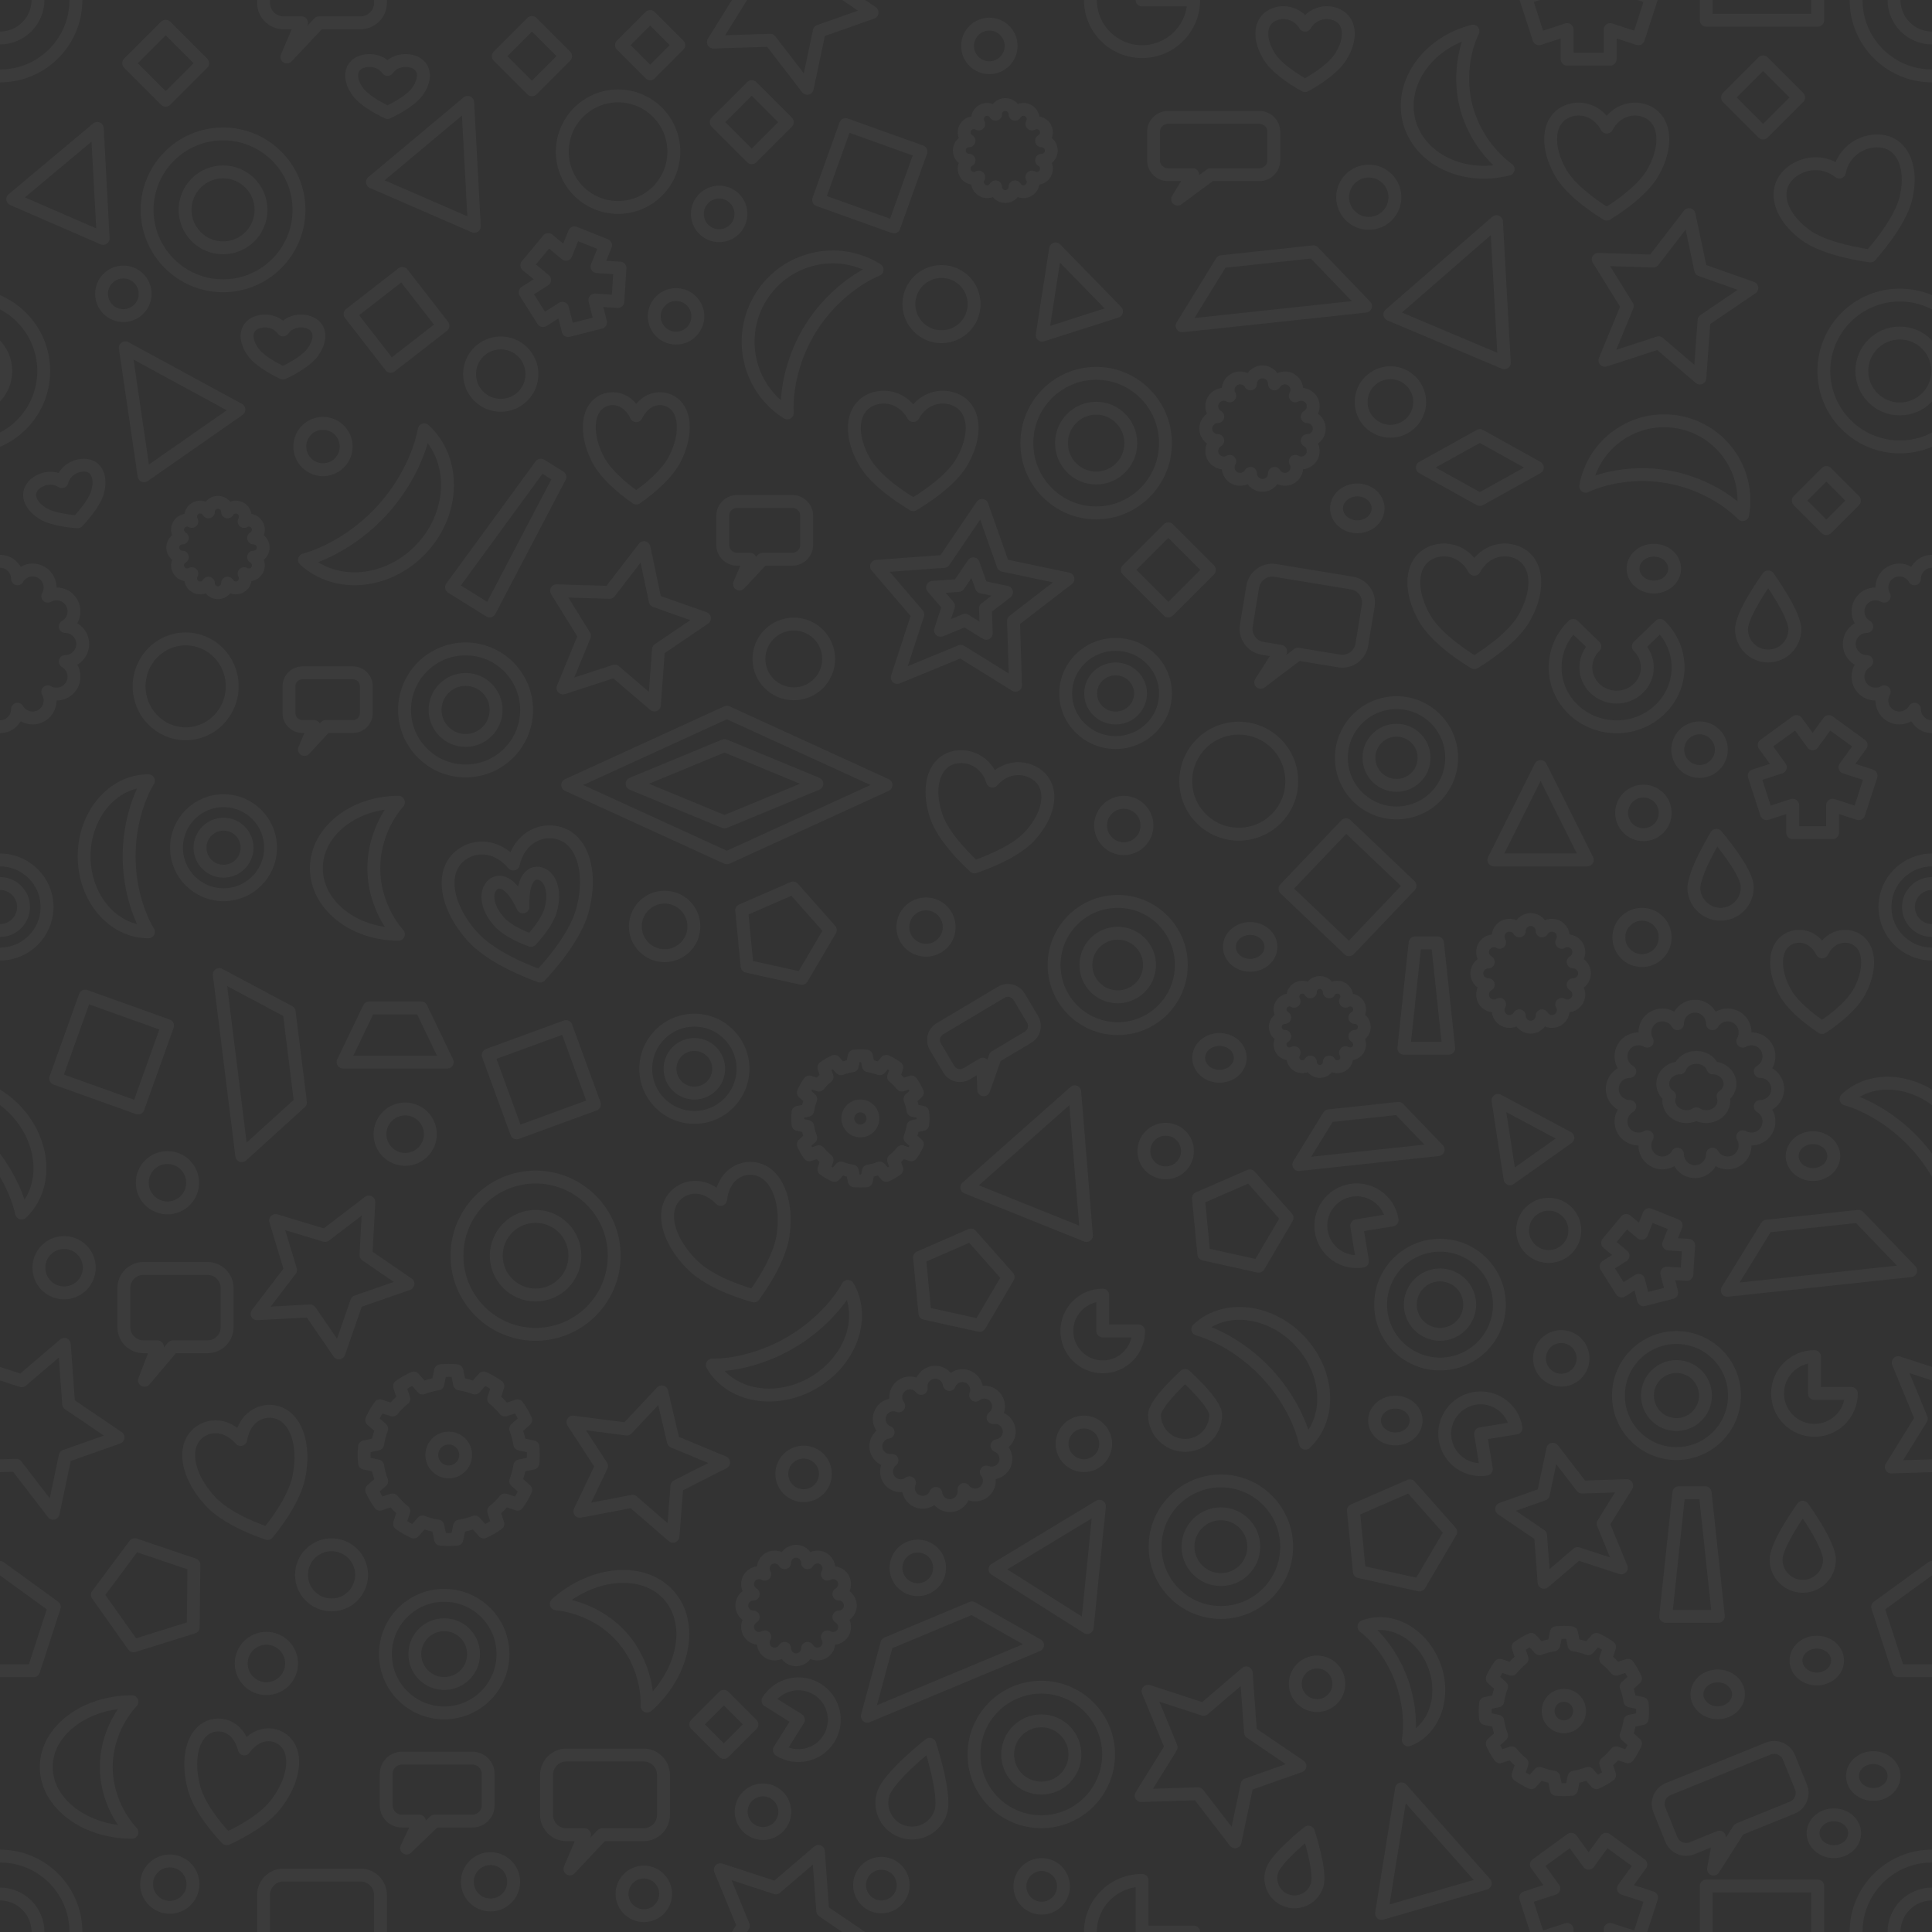 <?xml version="1.0" encoding="UTF-8" standalone="no"?><!DOCTYPE svg PUBLIC "-//W3C//DTD SVG 1.1//EN" "http://www.w3.org/Graphics/SVG/1.1/DTD/svg11.dtd"><svg width="100%" height="100%" viewBox="0 0 300 300" version="1.1" xmlns="http://www.w3.org/2000/svg" xmlns:xlink="http://www.w3.org/1999/xlink" xml:space="preserve" xmlns:serif="http://www.serif.com/" style="fill-rule:evenodd;clip-rule:evenodd;stroke-linecap:round;stroke-linejoin:round;stroke-miterlimit:1.5;"><rect x="0" y="0" width="300" height="300" fill="#333333" stroke="none"/><path d="M217.629,277.772l13.003,14.663l-16.104,4.688l3.101,-19.351Z" style="fill:none;stroke:#fff;stroke-opacity:0.04;stroke-width:2px;"/><path d="M232.373,34.416l1.216,21.912l-17.769,-7.503l16.553,-14.409Z" style="fill:none;stroke:#fff;stroke-opacity:0.04;stroke-width:2px;"/><path d="M170.716,233.891l-1.895,18.834l-14.31,-9.049l16.205,-9.785Z" style="fill:none;stroke:#fff;stroke-opacity:0.04;stroke-width:2px;"/><path d="M223.605,193.36c5.089,0 9.221,4.132 9.221,9.222c0,5.09 -4.132,9.222 -9.221,9.222c-5.09,-0 -9.222,-4.132 -9.222,-9.222c-0,-5.09 4.132,-9.222 9.222,-9.222Zm-0,4.611c2.544,0 4.61,2.066 4.61,4.611c0,2.545 -2.066,4.611 -4.61,4.611c-2.545,-0 -4.611,-2.066 -4.611,-4.611c-0,-2.545 2.066,-4.611 4.611,-4.611Z" style="fill:none;stroke:#fff;stroke-opacity:0.04;stroke-width:2px;"/><path d="M34.71,124.329c4.03,0 7.302,3.272 7.302,7.302c0,4.031 -3.272,7.303 -7.302,7.303c-4.03,-0 -7.302,-3.272 -7.302,-7.303c0,-4.03 3.272,-7.302 7.302,-7.302Zm0,3.651c2.015,0 3.651,1.636 3.651,3.651c0,2.016 -1.636,3.652 -3.651,3.652c-2.015,-0 -3.651,-1.636 -3.651,-3.652c0,-2.015 1.636,-3.651 3.651,-3.651Z" style="fill:none;stroke:#fff;stroke-opacity:0.04;stroke-width:2px;"/><path d="M0,133.537c4.03,-0 7.302,3.272 7.302,7.302c0,4.03 -3.272,7.302 -7.302,7.302c-4.03,0 -7.302,-3.272 -7.302,-7.302c-0,-4.03 3.272,-7.302 7.302,-7.302Zm0,3.651c2.015,0 3.651,1.636 3.651,3.651c0,2.015 -1.636,3.651 -3.651,3.651c-2.015,0 -3.651,-1.636 -3.651,-3.651c-0,-2.015 1.636,-3.651 3.651,-3.651Z" style="fill:none;stroke:#fff;stroke-opacity:0.04;stroke-width:2px;"/><path d="M300,133.537c4.03,-0 7.302,3.272 7.302,7.302c0,4.03 -3.272,7.302 -7.302,7.302c-4.03,0 -7.302,-3.272 -7.302,-7.302c-0,-4.03 3.272,-7.302 7.302,-7.302Zm0,3.651c2.015,0 3.651,1.636 3.651,3.651c0,2.015 -1.636,3.651 -3.651,3.651c-2.015,0 -3.651,-1.636 -3.651,-3.651c-0,-2.015 1.636,-3.651 3.651,-3.651Z" style="fill:none;stroke:#fff;stroke-opacity:0.04;stroke-width:2px;"/><path d="M72.295,100.764c5.23,0 9.476,4.246 9.476,9.476c-0,5.229 -4.246,9.475 -9.476,9.475c-5.229,0 -9.475,-4.246 -9.475,-9.475c-0,-5.23 4.246,-9.476 9.475,-9.476Zm0,4.738c2.615,-0 4.738,2.123 4.738,4.738c0,2.614 -2.123,4.737 -4.738,4.737c-2.615,0 -4.737,-2.123 -4.737,-4.737c-0,-2.615 2.122,-4.738 4.737,-4.738Z" style="fill:none;stroke:#fff;stroke-opacity:0.04;stroke-width:2px;"/><path d="M189.579,229.956c5.637,0 10.213,4.577 10.213,10.214c0,5.636 -4.576,10.213 -10.213,10.213c-5.637,-0 -10.213,-4.577 -10.213,-10.213c-0,-5.637 4.576,-10.214 10.213,-10.214Zm-0,5.107c2.818,-0 5.106,2.288 5.106,5.107c0,2.818 -2.288,5.106 -5.106,5.106c-2.819,0 -5.107,-2.288 -5.107,-5.106c0,-2.819 2.288,-5.107 5.107,-5.107Z" style="fill:none;stroke:#fff;stroke-opacity:0.04;stroke-width:2px;"/><path d="M68.975,247.723c5.037,-0 9.127,4.089 9.127,9.127c-0,5.037 -4.09,9.126 -9.127,9.126c-5.037,0 -9.127,-4.089 -9.127,-9.126c0,-5.038 4.09,-9.127 9.127,-9.127Zm0,4.563c2.519,0 4.563,2.045 4.563,4.564c0,2.518 -2.044,4.563 -4.563,4.563c-2.519,-0 -4.563,-2.045 -4.563,-4.563c-0,-2.519 2.044,-4.564 4.563,-4.564Z" style="fill:none;stroke:#fff;stroke-opacity:0.04;stroke-width:2px;"/><path d="M232.607,170.871l10.853,5.799l-8.98,6.363l-1.873,-12.162Z" style="fill:none;stroke:#fff;stroke-opacity:0.04;stroke-width:2px;"/><path d="M102.76,216.131l1.808,7.712l7.794,3.247l-7.256,3.682l-0.605,7.782l-6.293,-5.437l-8.168,1.562l3.367,-7.041l-4.443,-6.817l8.374,1.085l5.422,-5.775Z" style="fill:none;stroke:#fff;stroke-opacity:0.04;stroke-width:2px;"/><path d="M248.179,40.27l8.538,0.269l5.558,-7.212l1.81,8.586l7.937,2.802l-7.419,5.038l-0.653,8.944l-6.395,-5.473l-8.341,2.726l3.467,-8.42l-4.502,-7.26Z" style="fill:none;stroke:#fff;stroke-opacity:0.04;stroke-width:2px;"/><path d="M252.602,230.689l-3.667,5.913l2.824,6.857l-6.793,-2.219l-5.209,4.457l-0.532,-7.285l-6.043,-4.102l6.465,-2.283l1.474,-6.993l4.527,5.874l6.954,-0.219Z" style="fill:none;stroke:#fff;stroke-opacity:0.04;stroke-width:2px;"/><path d="M177.203,278.815l4.654,-7.505l-3.584,-8.703l8.621,2.817l6.612,-5.657l0.674,9.246l7.67,5.207l-8.205,2.897l-1.871,8.875l-5.745,-7.456l-8.826,0.279Z" style="fill:none;stroke:#fff;stroke-opacity:0.04;stroke-width:2px;"/><path d="M110.774,306.535l4.654,-7.505l-3.584,-8.703l8.622,2.817l6.611,-5.657l0.675,9.246l7.669,5.207l-8.204,2.897l-1.871,8.875l-5.746,-7.456l-8.826,0.279Z" style="fill:none;stroke:#fff;stroke-opacity:0.04;stroke-width:2px;"/><path d="M110.774,6.535l4.654,-7.505l-3.584,-8.703l8.622,2.817l6.611,-5.657l0.675,9.246l7.669,5.207l-8.204,2.897l-1.871,8.875l-5.746,-7.456l-8.826,0.279Z" style="fill:none;stroke:#fff;stroke-opacity:0.04;stroke-width:2px;"/><path d="M-6.318,227.799l4.654,-7.504l-3.584,-8.704l8.621,2.818l6.612,-5.657l0.674,9.245l7.67,5.208l-8.205,2.896l-1.871,8.876l-5.745,-7.456l-8.826,0.278Z" style="fill:none;stroke:#fff;stroke-opacity:0.04;stroke-width:2px;"/><path d="M293.682,227.799l4.654,-7.504l-3.584,-8.704l8.621,2.818l6.612,-5.657l0.674,9.245l7.67,5.208l-8.205,2.896l-1.871,8.876l-5.745,-7.456l-8.826,0.278Z" style="fill:none;stroke:#fff;stroke-opacity:0.04;stroke-width:2px;"/><path d="M86.424,91.728l8.224,0.259l5.354,-6.948l1.744,8.271l7.645,2.699l-7.147,4.853l-0.629,8.615l-6.16,-5.271l-8.034,2.625l3.339,-8.11l-4.336,-6.993Z" style="fill:none;stroke:#fff;stroke-opacity:0.04;stroke-width:2px;"/><path d="M157.693,106.411l-8.503,-5.273l-9.863,4.061l3.193,-9.77l-6.41,-7.491l10.476,-0.765l5.901,-8.691l3.282,9.297l10.057,2.12l-8.448,6.511l0.315,10.001Z" style="fill:none;stroke:#fff;stroke-opacity:0.04;stroke-width:2px;"/><path d="M153.146,98.346l-3.286,-2.038l-3.812,1.569l1.234,-3.775l-2.477,-2.895l4.048,-0.295l2.281,-3.359l1.268,3.593l3.887,0.819l-3.265,2.516l0.122,3.865Z" style="fill:none;stroke:#fff;stroke-opacity:0.04;stroke-width:2px;"/><path d="M42.795,189.524l7.681,2.32l6.795,-5.192l-0.445,8.229l6.52,4.472l-7.956,2.766l-2.766,7.956l-4.472,-6.519l-8.23,0.445l5.193,-6.796l-2.32,-7.681Z" style="fill:none;stroke:#fff;stroke-opacity:0.04;stroke-width:2px;"/><path d="M163.911,38.655l9.464,9.699l-11.545,3.692l2.081,-13.391Z" style="fill:none;stroke:#fff;stroke-opacity:0.04;stroke-width:2px;"/><path d="M166.882,169.537l1.82,22.31l-18.575,-7.468l16.755,-14.842Z" style="fill:none;stroke:#fff;stroke-opacity:0.04;stroke-width:2px;"/><path d="M239.223,119.029l7.25,14.501l-14.501,-0l7.251,-14.501Z" style="fill:none;stroke:#fff;stroke-opacity:0.04;stroke-width:2px;"/><path d="M72.621,15.893l1.033,19.254l-15.816,-6.876l14.783,-12.378Z" style="fill:none;stroke:#fff;stroke-opacity:0.04;stroke-width:2px;"/><path d="M15.106,19.936l0.917,17.091l-14.039,-6.103l13.122,-10.988Z" style="fill:none;stroke:#fff;stroke-opacity:0.04;stroke-width:2px;"/><path d="M19.457,54.006l17.645,9.593l-14.733,10.279l-2.912,-19.872Z" style="fill:none;stroke:#fff;stroke-opacity:0.04;stroke-width:2px;"/><path d="M26.021,159.258l-12.792,-4.583l-4.583,12.792l12.792,4.583l4.583,-12.792Z" style="fill:none;stroke:#fff;stroke-opacity:0.04;stroke-width:2px;"/><path d="M209.009,128.066l-9.472,9.944l9.944,9.472l9.472,-9.944l-9.944,-9.472Z" style="fill:none;stroke:#fff;stroke-opacity:0.04;stroke-width:2px;"/><path d="M92.307,171.49l-4.416,-12.083l-12.083,4.416l4.416,12.083l12.083,-4.416Z" style="fill:none;stroke:#fff;stroke-opacity:0.04;stroke-width:2px;"/><path d="M143.004,23.538l-11.699,-4.191l-4.191,11.7l11.699,4.191l4.191,-11.7Z" style="fill:none;stroke:#fff;stroke-opacity:0.04;stroke-width:2px;"/><path d="M60.664,56.887l8.123,-6.305l-6.305,-8.122l-8.123,6.305l6.305,8.122Z" style="fill:none;stroke:#fff;stroke-opacity:0.04;stroke-width:2px;"/><circle cx="62.915" cy="176.115" r="3.911" style="fill:none;stroke:#fff;stroke-opacity:0.04;stroke-width:2px;"/><circle cx="26.002" cy="183.653" r="3.911" style="fill:none;stroke:#fff;stroke-opacity:0.04;stroke-width:2px;"/><circle cx="9.951" cy="196.848" r="3.911" style="fill:none;stroke:#fff;stroke-opacity:0.04;stroke-width:2px;"/><circle cx="41.368" cy="258.302" r="3.911" style="fill:none;stroke:#fff;stroke-opacity:0.04;stroke-width:2px;"/><circle cx="51.483" cy="244.543" r="4.667" style="fill:none;stroke:#fff;stroke-opacity:0.04;stroke-width:2px;"/><circle cx="50.152" cy="69.337" r="3.599" style="fill:none;stroke:#fff;stroke-opacity:0.04;stroke-width:2px;"/><circle cx="26.364" cy="292.568" r="3.599" style="fill:none;stroke:#fff;stroke-opacity:0.04;stroke-width:2px;"/><circle cx="76.164" cy="292.206" r="3.599" style="fill:none;stroke:#fff;stroke-opacity:0.04;stroke-width:2px;"/><circle cx="174.498" cy="128.181" r="3.599" style="fill:none;stroke:#fff;stroke-opacity:0.04;stroke-width:2px;"/><circle cx="143.79" cy="143.957" r="3.599" style="fill:none;stroke:#fff;stroke-opacity:0.04;stroke-width:2px;"/><circle cx="254.97" cy="145.564" r="3.599" style="fill:none;stroke:#fff;stroke-opacity:0.04;stroke-width:2px;"/><ellipse cx="194.125" cy="147.034" rx="3.227" ry="2.859" style="fill:none;stroke:#fff;stroke-opacity:0.04;stroke-width:2px;"/><ellipse cx="189.358" cy="164.263" rx="3.227" ry="2.859" style="fill:none;stroke:#fff;stroke-opacity:0.04;stroke-width:2px;"/><ellipse cx="216.668" cy="220.576" rx="3.227" ry="2.859" style="fill:none;stroke:#fff;stroke-opacity:0.04;stroke-width:2px;"/><ellipse cx="281.518" cy="179.52" rx="3.227" ry="2.859" style="fill:none;stroke:#fff;stroke-opacity:0.04;stroke-width:2px;"/><ellipse cx="210.764" cy="78.938" rx="3.227" ry="2.859" style="fill:none;stroke:#fff;stroke-opacity:0.04;stroke-width:2px;"/><ellipse cx="282.11" cy="257.849" rx="3.227" ry="2.859" style="fill:none;stroke:#fff;stroke-opacity:0.04;stroke-width:2px;"/><ellipse cx="266.727" cy="263.094" rx="3.227" ry="2.859" style="fill:none;stroke:#fff;stroke-opacity:0.04;stroke-width:2px;"/><ellipse cx="256.807" cy="88.296" rx="3.227" ry="2.859" style="fill:none;stroke:#fff;stroke-opacity:0.04;stroke-width:2px;"/><ellipse cx="290.879" cy="275.784" rx="3.227" ry="2.859" style="fill:none;stroke:#fff;stroke-opacity:0.04;stroke-width:2px;"/><ellipse cx="284.761" cy="284.662" rx="3.227" ry="2.859" style="fill:none;stroke:#fff;stroke-opacity:0.04;stroke-width:2px;"/><circle cx="77.757" cy="58.094" r="4.843" style="fill:none;stroke:#fff;stroke-opacity:0.04;stroke-width:2px;"/><circle cx="212.543" cy="30.628" r="4.057" style="fill:none;stroke:#fff;stroke-opacity:0.04;stroke-width:2px;"/><circle cx="146.196" cy="47.22" r="5.063" style="fill:none;stroke:#fff;stroke-opacity:0.04;stroke-width:2px;"/><ellipse cx="28.829" cy="106.573" rx="7.229" ry="7.364" style="fill:none;stroke:#fff;stroke-opacity:0.04;stroke-width:2px;"/><circle cx="240.48" cy="191.054" r="4.057" style="fill:none;stroke:#fff;stroke-opacity:0.04;stroke-width:2px;"/><circle cx="19.152" cy="45.624" r="3.383" style="fill:none;stroke:#fff;stroke-opacity:0.04;stroke-width:2px;"/><circle cx="111.67" cy="33.215" r="3.383" style="fill:none;stroke:#fff;stroke-opacity:0.04;stroke-width:2px;"/><circle cx="153.625" cy="7.132" r="3.383" style="fill:none;stroke:#fff;stroke-opacity:0.04;stroke-width:2px;"/><circle cx="104.976" cy="49.122" r="3.383" style="fill:none;stroke:#fff;stroke-opacity:0.04;stroke-width:2px;"/><circle cx="263.907" cy="116.407" r="3.383" style="fill:none;stroke:#fff;stroke-opacity:0.04;stroke-width:2px;"/><circle cx="255.188" cy="126.226" r="3.383" style="fill:none;stroke:#fff;stroke-opacity:0.04;stroke-width:2px;"/><circle cx="118.473" cy="281.323" r="3.383" style="fill:none;stroke:#fff;stroke-opacity:0.04;stroke-width:2px;"/><circle cx="242.432" cy="210.928" r="3.383" style="fill:none;stroke:#fff;stroke-opacity:0.04;stroke-width:2px;"/><circle cx="168.307" cy="224.202" r="3.383" style="fill:none;stroke:#fff;stroke-opacity:0.04;stroke-width:2px;"/><circle cx="181.004" cy="178.737" r="3.383" style="fill:none;stroke:#fff;stroke-opacity:0.04;stroke-width:2px;"/><circle cx="204.514" cy="261.459" r="3.383" style="fill:none;stroke:#fff;stroke-opacity:0.04;stroke-width:2px;"/><circle cx="142.514" cy="243.459" r="3.383" style="fill:none;stroke:#fff;stroke-opacity:0.04;stroke-width:2px;"/><circle cx="161.754" cy="292.913" r="3.383" style="fill:none;stroke:#fff;stroke-opacity:0.04;stroke-width:2px;"/><circle cx="136.861" cy="292.718" r="3.383" style="fill:none;stroke:#fff;stroke-opacity:0.04;stroke-width:2px;"/><circle cx="124.784" cy="228.867" r="3.383" style="fill:none;stroke:#fff;stroke-opacity:0.04;stroke-width:2px;"/><circle cx="99.973" cy="294.081" r="3.383" style="fill:none;stroke:#fff;stroke-opacity:0.04;stroke-width:2px;"/><circle cx="95.974" cy="23.555" r="8.659" style="fill:none;stroke:#fff;stroke-opacity:0.04;stroke-width:2px;"/><circle cx="123.26" cy="102.318" r="5.413" style="fill:none;stroke:#fff;stroke-opacity:0.04;stroke-width:2px;"/><circle cx="215.901" cy="62.42" r="4.545" style="fill:none;stroke:#fff;stroke-opacity:0.04;stroke-width:2px;"/><circle cx="103.199" cy="143.853" r="4.545" style="fill:none;stroke:#fff;stroke-opacity:0.04;stroke-width:2px;"/><circle cx="192.354" cy="121.301" r="8.231" style="fill:none;stroke:#fff;stroke-opacity:0.04;stroke-width:2px;"/><path d="M83.166,182.773c6.738,0 12.21,5.472 12.21,12.211c-0,6.738 -5.472,12.21 -12.21,12.21c-6.739,-0 -12.21,-5.472 -12.21,-12.21c-0,-6.739 5.471,-12.211 12.21,-12.211Zm-0,6.106c3.369,-0 6.105,2.735 6.105,6.105c-0,3.369 -2.736,6.105 -6.105,6.105c-3.37,-0 -6.105,-2.736 -6.105,-6.105c-0,-3.37 2.735,-6.105 6.105,-6.105Z" style="fill:none;stroke:#fff;stroke-opacity:0.04;stroke-width:2px;"/><path d="M34.636,20.796c6.507,0 11.789,5.283 11.789,11.79c0,6.507 -5.282,11.79 -11.789,11.79c-6.507,-0 -11.79,-5.283 -11.79,-11.79c0,-6.507 5.283,-11.79 11.79,-11.79Zm-0,5.895c3.253,0 5.895,2.642 5.895,5.895c-0,3.254 -2.642,5.895 -5.895,5.895c-3.254,-0 -5.895,-2.641 -5.895,-5.895c-0,-3.253 2.641,-5.895 5.895,-5.895Z" style="fill:none;stroke:#fff;stroke-opacity:0.04;stroke-width:2px;"/><path d="M-5,45.817c6.507,-0 11.79,5.282 11.79,11.789c-0,6.507 -5.283,11.79 -11.79,11.79c-6.507,-0 -11.79,-5.283 -11.79,-11.79c0,-6.507 5.283,-11.789 11.79,-11.789Zm-0,5.894c3.253,0 5.895,2.642 5.895,5.895c-0,3.254 -2.642,5.895 -5.895,5.895c-3.253,0 -5.895,-2.641 -5.895,-5.895c0,-3.253 2.642,-5.895 5.895,-5.895Z" style="fill:none;stroke:#fff;stroke-opacity:0.04;stroke-width:2px;"/><path d="M295,45.817c6.507,-0 11.79,5.282 11.79,11.789c-0,6.507 -5.283,11.79 -11.79,11.79c-6.507,-0 -11.79,-5.283 -11.79,-11.79c0,-6.507 5.283,-11.789 11.79,-11.789Zm0,5.894c3.253,0 5.895,2.642 5.895,5.895c-0,3.254 -2.642,5.895 -5.895,5.895c-3.253,0 -5.895,-2.641 -5.895,-5.895c0,-3.253 2.642,-5.895 5.895,-5.895Z" style="fill:none;stroke:#fff;stroke-opacity:0.04;stroke-width:2px;"/><path d="M170.211,57.97c5.939,0 10.761,4.857 10.761,10.839c0,5.982 -4.822,10.838 -10.761,10.838c-5.94,0 -10.762,-4.856 -10.762,-10.838c0,-5.982 4.822,-10.839 10.762,-10.839Zm-0,5.42c2.969,-0 5.38,2.428 5.38,5.419c0,2.991 -2.411,5.419 -5.38,5.419c-2.97,-0 -5.381,-2.428 -5.381,-5.419c0,-2.991 2.411,-5.419 5.381,-5.419Z" style="fill:none;stroke:#fff;stroke-opacity:0.04;stroke-width:2px;"/><path d="M0,-11.79c6.507,0 11.79,5.283 11.79,11.79c-0,6.507 -5.283,11.79 -11.79,11.79c-6.507,-0 -11.79,-5.283 -11.79,-11.79c0,-6.507 5.283,-11.79 11.79,-11.79Zm0,5.895c3.253,0 5.895,2.642 5.895,5.895c-0,3.253 -2.642,5.895 -5.895,5.895c-3.253,-0 -5.895,-2.642 -5.895,-5.895c0,-3.253 2.642,-5.895 5.895,-5.895Z" style="fill:none;stroke:#fff;stroke-opacity:0.04;stroke-width:2px;"/><path d="M300,-11.79c6.507,0 11.79,5.283 11.79,11.79c-0,6.507 -5.283,11.79 -11.79,11.79c-6.507,-0 -11.79,-5.283 -11.79,-11.79c0,-6.507 5.283,-11.79 11.79,-11.79Zm0,5.895c3.253,0 5.895,2.642 5.895,5.895c-0,3.253 -2.642,5.895 -5.895,5.895c-3.253,-0 -5.895,-2.642 -5.895,-5.895c0,-3.253 2.642,-5.895 5.895,-5.895Z" style="fill:none;stroke:#fff;stroke-opacity:0.04;stroke-width:2px;"/><path d="M300,288.21c6.507,0 11.79,5.283 11.79,11.79c-0,6.507 -5.283,11.79 -11.79,11.79c-6.507,-0 -11.79,-5.283 -11.79,-11.79c0,-6.507 5.283,-11.79 11.79,-11.79Zm0,5.895c3.253,0 5.895,2.642 5.895,5.895c-0,3.253 -2.642,5.895 -5.895,5.895c-3.253,-0 -5.895,-2.642 -5.895,-5.895c0,-3.253 2.642,-5.895 5.895,-5.895Z" style="fill:none;stroke:#fff;stroke-opacity:0.04;stroke-width:2px;"/><path d="M0,288.21c6.507,0 11.79,5.283 11.79,11.79c-0,6.507 -5.283,11.79 -11.79,11.79c-6.507,-0 -11.79,-5.283 -11.79,-11.79c0,-6.507 5.283,-11.79 11.79,-11.79Zm0,5.895c3.253,0 5.895,2.642 5.895,5.895c-0,3.253 -2.642,5.895 -5.895,5.895c-3.253,-0 -5.895,-2.642 -5.895,-5.895c0,-3.253 2.642,-5.895 5.895,-5.895Z" style="fill:none;stroke:#fff;stroke-opacity:0.04;stroke-width:2px;"/><path d="M216.849,109.108c4.725,-0 8.562,3.836 8.562,8.561c-0,4.725 -3.837,8.561 -8.562,8.561c-4.725,0 -8.561,-3.836 -8.561,-8.561c0,-4.725 3.836,-8.561 8.561,-8.561Zm0,4.281c2.363,-0 4.281,1.918 4.281,4.28c-0,2.363 -1.918,4.281 -4.281,4.281c-2.362,-0 -4.28,-1.918 -4.28,-4.281c-0,-2.362 1.918,-4.28 4.28,-4.28Z" style="fill:none;stroke:#fff;stroke-opacity:0.04;stroke-width:2px;"/><path d="M107.82,158.411c4.167,0 7.55,3.383 7.55,7.55c-0,4.167 -3.383,7.55 -7.55,7.55c-4.167,-0 -7.55,-3.383 -7.55,-7.55c0,-4.167 3.383,-7.55 7.55,-7.55Zm0,3.775c2.083,0 3.775,1.692 3.775,3.775c-0,2.084 -1.692,3.775 -3.775,3.775c-2.083,0 -3.775,-1.691 -3.775,-3.775c0,-2.083 1.692,-3.775 3.775,-3.775Z" style="fill:none;stroke:#fff;stroke-opacity:0.04;stroke-width:2px;"/><path d="M173.559,139.969c5.452,-0 9.879,4.427 9.879,9.879c-0,5.452 -4.427,9.879 -9.879,9.879c-5.452,-0 -9.879,-4.427 -9.879,-9.879c-0,-5.452 4.427,-9.879 9.879,-9.879Zm-0,4.939c2.726,0 4.939,2.214 4.939,4.94c0,2.726 -2.213,4.939 -4.939,4.939c-2.726,0 -4.94,-2.213 -4.94,-4.939c0,-2.726 2.214,-4.94 4.94,-4.94Z" style="fill:none;stroke:#fff;stroke-opacity:0.04;stroke-width:2px;"/><path d="M260.319,207.689c4.974,0 9.011,4.038 9.011,9.011c0,4.973 -4.037,9.011 -9.011,9.011c-4.973,-0 -9.01,-4.038 -9.01,-9.011c-0,-4.973 4.037,-9.011 9.01,-9.011Zm0,4.506c2.487,-0 4.506,2.018 4.506,4.505c-0,2.487 -2.019,4.505 -4.506,4.505c-2.486,0 -4.505,-2.018 -4.505,-4.505c0,-2.487 2.019,-4.505 4.505,-4.505Z" style="fill:none;stroke:#fff;stroke-opacity:0.04;stroke-width:2px;"/><path d="M161.691,261.986c5.766,-0 10.448,4.681 10.448,10.448c-0,5.766 -4.682,10.447 -10.448,10.447c-5.766,0 -10.448,-4.681 -10.448,-10.447c0,-5.767 4.682,-10.448 10.448,-10.448Zm-0,5.224c2.883,-0 5.224,2.341 5.224,5.224c-0,2.883 -2.341,5.223 -5.224,5.223c-2.883,0 -5.224,-2.34 -5.224,-5.223c0,-2.883 2.341,-5.224 5.224,-5.224Z" style="fill:none;stroke:#fff;stroke-opacity:0.04;stroke-width:2px;"/><path d="M244.018,253.529c-0.786,-0.077 -1.578,-0.077 -2.363,-0l-0.39,1.895c-0.753,0.115 -1.491,0.313 -2.201,0.589l-1.284,-1.446c-0.719,0.327 -1.405,0.723 -2.047,1.182l0.61,1.835c-0.594,0.477 -1.135,1.017 -1.611,1.612l-1.836,-0.611c-0.459,0.643 -0.855,1.328 -1.181,2.047l1.446,1.284c-0.277,0.71 -0.475,1.449 -0.59,2.202l-1.895,0.389c-0.076,0.786 -0.076,1.577 0,2.363l1.895,0.389c0.115,0.754 0.313,1.492 0.59,2.202l-1.446,1.284c0.326,0.719 0.722,1.405 1.181,2.047l1.836,-0.61c0.476,0.594 1.017,1.135 1.611,1.611l-0.61,1.836c0.642,0.459 1.328,0.854 2.047,1.181l1.284,-1.446c0.71,0.277 1.448,0.475 2.201,0.59l0.39,1.895c0.785,0.076 1.577,0.076 2.363,-0l0.389,-1.895c0.753,-0.115 1.491,-0.313 2.201,-0.59l1.285,1.446c0.719,-0.327 1.404,-0.722 2.046,-1.181l-0.61,-1.836c0.595,-0.476 1.135,-1.017 1.612,-1.611l1.835,0.61c0.459,-0.642 0.855,-1.328 1.182,-2.047l-1.447,-1.284c0.277,-0.71 0.475,-1.448 0.59,-2.202l1.895,-0.389c0.076,-0.786 0.076,-1.577 0,-2.363l-1.895,-0.389c-0.115,-0.753 -0.313,-1.492 -0.59,-2.202l1.447,-1.284c-0.327,-0.719 -0.723,-1.404 -1.182,-2.047l-1.835,0.611c-0.477,-0.595 -1.017,-1.135 -1.612,-1.612l0.61,-1.835c-0.642,-0.459 -1.327,-0.855 -2.046,-1.182l-1.285,1.446c-0.71,-0.276 -1.448,-0.474 -2.201,-0.589l-0.389,-1.895Zm-1.182,9.716c1.349,0 2.444,1.095 2.444,2.444c-0,1.348 -1.095,2.443 -2.444,2.443c-1.348,0 -2.443,-1.095 -2.443,-2.443c-0,-1.349 1.095,-2.444 2.443,-2.444Z" style="fill:none;stroke:#fff;stroke-opacity:0.04;stroke-width:2px;"/><path d="M134.536,163.984c-0.626,-0.061 -1.256,-0.061 -1.882,0l-0.31,1.509c-0.6,0.092 -1.187,0.249 -1.753,0.47l-1.023,-1.152c-0.572,0.26 -1.118,0.575 -1.629,0.941l0.486,1.462c-0.474,0.379 -0.904,0.809 -1.284,1.283l-1.461,-0.486c-0.366,0.511 -0.681,1.057 -0.941,1.629l1.152,1.023c-0.221,0.566 -0.378,1.154 -0.47,1.753l-1.509,0.31c-0.061,0.626 -0.061,1.256 -0,1.882l1.509,0.31c0.092,0.6 0.249,1.188 0.47,1.753l-1.152,1.023c0.26,0.572 0.575,1.118 0.941,1.63l1.461,-0.486c0.38,0.473 0.81,0.903 1.284,1.283l-0.486,1.461c0.511,0.366 1.057,0.681 1.629,0.941l1.023,-1.151c0.566,0.22 1.153,0.378 1.753,0.469l0.31,1.509c0.626,0.061 1.256,0.061 1.882,0l0.31,-1.509c0.6,-0.091 1.188,-0.249 1.753,-0.469l1.023,1.151c0.572,-0.26 1.118,-0.575 1.629,-0.941l-0.486,-1.461c0.474,-0.38 0.904,-0.81 1.284,-1.283l1.461,0.486c0.366,-0.512 0.681,-1.058 0.941,-1.63l-1.151,-1.023c0.22,-0.565 0.377,-1.153 0.469,-1.753l1.509,-0.31c0.061,-0.626 0.061,-1.256 0,-1.882l-1.509,-0.31c-0.092,-0.599 -0.249,-1.187 -0.469,-1.753l1.151,-1.023c-0.26,-0.572 -0.575,-1.118 -0.941,-1.629l-1.461,0.486c-0.38,-0.474 -0.81,-0.904 -1.284,-1.283l0.486,-1.462c-0.511,-0.366 -1.057,-0.681 -1.629,-0.941l-1.023,1.152c-0.565,-0.221 -1.153,-0.378 -1.753,-0.47l-0.31,-1.509Zm-0.941,7.737c1.074,0 1.946,0.872 1.946,1.946c-0,1.074 -0.872,1.946 -1.946,1.946c-1.074,-0 -1.946,-0.872 -1.946,-1.946c0,-1.074 0.872,-1.946 1.946,-1.946Z" style="fill:none;stroke:#fff;stroke-opacity:0.04;stroke-width:2px;"/><path d="M70.946,212.856c-0.845,-0.082 -1.696,-0.082 -2.541,0l-0.418,2.037c-0.81,0.124 -1.603,0.337 -2.367,0.634l-1.38,-1.555c-0.773,0.352 -1.51,0.777 -2.2,1.271l0.656,1.973c-0.64,0.512 -1.221,1.093 -1.733,1.732l-1.973,-0.656c-0.493,0.691 -0.919,1.428 -1.27,2.2l1.555,1.381c-0.298,0.763 -0.511,1.557 -0.634,2.367l-2.037,0.418c-0.082,0.845 -0.082,1.696 -0,2.54l2.037,0.419c0.123,0.81 0.336,1.603 0.634,2.366l-1.555,1.381c0.351,0.773 0.777,1.51 1.27,2.2l1.973,-0.656c0.512,0.639 1.093,1.22 1.733,1.733l-0.656,1.973c0.69,0.493 1.427,0.919 2.2,1.27l1.38,-1.555c0.764,0.298 1.557,0.51 2.367,0.634l0.418,2.037c0.845,0.082 1.696,0.082 2.541,0l0.418,-2.037c0.81,-0.124 1.604,-0.336 2.367,-0.634l1.381,1.555c0.772,-0.351 1.509,-0.777 2.2,-1.27l-0.656,-1.973c0.639,-0.513 1.22,-1.094 1.732,-1.733l1.973,0.656c0.494,-0.69 0.919,-1.427 1.27,-2.2l-1.554,-1.381c0.297,-0.763 0.51,-1.556 0.634,-2.366l2.037,-0.419c0.082,-0.844 0.082,-1.695 -0,-2.54l-2.037,-0.418c-0.124,-0.81 -0.337,-1.604 -0.634,-2.367l1.554,-1.381c-0.351,-0.772 -0.776,-1.509 -1.27,-2.2l-1.973,0.656c-0.512,-0.639 -1.093,-1.22 -1.732,-1.732l0.656,-1.973c-0.691,-0.494 -1.428,-0.919 -2.2,-1.271l-1.381,1.555c-0.763,-0.297 -1.557,-0.51 -2.367,-0.634l-0.418,-2.037Zm-1.27,10.445c1.449,0 2.626,1.177 2.626,2.627c0,1.45 -1.177,2.627 -2.626,2.627c-1.45,-0 -2.627,-1.177 -2.627,-2.627c-0,-1.45 1.177,-2.627 2.627,-2.627Z" style="fill:none;stroke:#fff;stroke-opacity:0.04;stroke-width:2px;"/><path d="M147.406,214.986c0.457,-1.128 1.744,-1.673 2.872,-1.215c1.128,0.457 1.672,1.744 1.215,2.872c0.96,-0.749 2.347,-0.577 3.095,0.383c0.748,0.96 0.576,2.347 -0.384,3.095c1.205,-0.168 2.32,0.675 2.488,1.88c0.168,1.205 -0.674,2.32 -1.88,2.488c1.128,0.458 1.673,1.745 1.216,2.872c-0.458,1.128 -1.745,1.673 -2.873,1.215c0.749,0.96 0.577,2.347 -0.383,3.095c-0.96,0.748 -2.347,0.577 -3.095,-0.383c0.168,1.205 -0.675,2.32 -1.88,2.488c-1.205,0.168 -2.32,-0.674 -2.488,-1.88c-0.458,1.128 -1.744,1.672 -2.872,1.215c-1.128,-0.457 -1.673,-1.744 -1.215,-2.872c-0.96,0.748 -2.347,0.576 -3.095,-0.384c-0.748,-0.96 -0.576,-2.346 0.383,-3.094c-1.205,0.167 -2.32,-0.675 -2.488,-1.88c-0.168,-1.206 0.675,-2.321 1.88,-2.489c-1.128,-0.457 -1.672,-1.744 -1.215,-2.872c0.457,-1.128 1.744,-1.672 2.872,-1.215c-0.748,-0.96 -0.576,-2.346 0.384,-3.095c0.96,-0.748 2.346,-0.576 3.095,0.384c-0.168,-1.205 0.674,-2.32 1.879,-2.488c1.206,-0.168 2.321,0.674 2.489,1.88Z" style="fill:none;stroke:#fff;stroke-opacity:0.04;stroke-width:2px;"/><path d="M194.178,59.61c-0,-1.028 0.834,-1.862 1.861,-1.862c1.028,0 1.862,0.834 1.862,1.862c0.513,-0.89 1.653,-1.195 2.543,-0.682c0.889,0.514 1.195,1.653 0.681,2.543c0.89,-0.514 2.029,-0.208 2.543,0.681c0.513,0.89 0.208,2.029 -0.682,2.543c1.028,-0 1.862,0.834 1.862,1.861c-0,1.028 -0.834,1.862 -1.862,1.862c0.89,0.513 1.195,1.653 0.682,2.543c-0.514,0.889 -1.653,1.195 -2.543,0.681c0.514,0.89 0.208,2.029 -0.681,2.543c-0.89,0.513 -2.03,0.208 -2.543,-0.682c-0,1.028 -0.834,1.862 -1.862,1.862c-1.027,-0 -1.861,-0.834 -1.861,-1.862c-0.514,0.89 -1.653,1.195 -2.543,0.682c-0.889,-0.514 -1.195,-1.653 -0.681,-2.543c-0.89,0.514 -2.029,0.208 -2.543,-0.681c-0.514,-0.89 -0.208,-2.03 0.681,-2.543c-1.027,-0 -1.861,-0.834 -1.861,-1.862c0,-1.027 0.834,-1.861 1.861,-1.861c-0.889,-0.514 -1.195,-1.653 -0.681,-2.543c0.514,-0.889 1.653,-1.195 2.543,-0.681c-0.514,-0.89 -0.208,-2.029 0.681,-2.543c0.89,-0.513 2.029,-0.208 2.543,0.682Z" style="fill:none;stroke:#fff;stroke-opacity:0.04;stroke-width:2px;"/><path d="M203.48,154.016c-0,-0.806 0.654,-1.461 1.46,-1.461c0.806,0 1.461,0.655 1.461,1.461c0.403,-0.698 1.297,-0.938 1.995,-0.535c0.698,0.403 0.938,1.297 0.534,1.995c0.699,-0.403 1.593,-0.163 1.996,0.535c0.403,0.698 0.163,1.592 -0.535,1.995c0.806,-0 1.46,0.654 1.46,1.46c0,0.806 -0.654,1.461 -1.46,1.461c0.698,0.403 0.938,1.297 0.535,1.995c-0.403,0.698 -1.297,0.938 -1.996,0.535c0.404,0.698 0.164,1.592 -0.534,1.995c-0.698,0.403 -1.592,0.163 -1.995,-0.535c-0,0.806 -0.655,1.461 -1.461,1.461c-0.806,-0 -1.46,-0.655 -1.46,-1.461c-0.403,0.698 -1.297,0.938 -1.995,0.535c-0.698,-0.403 -0.938,-1.297 -0.535,-1.995c-0.698,0.403 -1.592,0.163 -1.995,-0.535c-0.403,-0.698 -0.164,-1.592 0.535,-1.995c-0.807,-0 -1.461,-0.655 -1.461,-1.461c0,-0.806 0.654,-1.46 1.461,-1.46c-0.699,-0.403 -0.938,-1.297 -0.535,-1.995c0.403,-0.698 1.297,-0.938 1.995,-0.535c-0.403,-0.698 -0.163,-1.592 0.535,-1.995c0.698,-0.403 1.592,-0.163 1.995,0.535Z" style="fill:none;stroke:#fff;stroke-opacity:0.04;stroke-width:2px;"/><path d="M260.482,158.958c0,-1.498 1.217,-2.715 2.715,-2.715c1.498,0 2.715,1.217 2.715,2.715c0.749,-1.297 2.41,-1.743 3.708,-0.994c1.297,0.75 1.743,2.411 0.994,3.709c1.297,-0.749 2.959,-0.304 3.708,0.993c0.749,1.298 0.304,2.96 -0.994,3.709c1.498,-0 2.715,1.216 2.715,2.714c-0,1.499 -1.217,2.715 -2.715,2.715c1.298,0.749 1.743,2.411 0.994,3.708c-0.749,1.298 -2.411,1.743 -3.708,0.994c0.749,1.297 0.303,2.959 -0.994,3.708c-1.298,0.749 -2.959,0.304 -3.708,-0.993c-0,1.498 -1.217,2.714 -2.715,2.714c-1.498,0 -2.715,-1.216 -2.715,-2.714c-0.749,1.297 -2.41,1.742 -3.708,0.993c-1.298,-0.749 -1.743,-2.411 -0.994,-3.708c-1.297,0.749 -2.959,0.304 -3.708,-0.994c-0.749,-1.297 -0.304,-2.959 0.994,-3.708c-1.499,0 -2.715,-1.216 -2.715,-2.715c0,-1.498 1.216,-2.714 2.715,-2.714c-1.298,-0.749 -1.743,-2.411 -0.994,-3.709c0.749,-1.297 2.411,-1.742 3.708,-0.993c-0.749,-1.298 -0.304,-2.959 0.994,-3.709c1.298,-0.749 2.959,-0.303 3.708,0.994Z" style="fill:none;stroke:#fff;stroke-opacity:0.04;stroke-width:2px;"/><path d="M260.842,165.827c0.324,-0.936 1.365,-1.638 2.567,-1.638c1.203,0 2.244,0.702 2.568,1.638c1.087,-0.011 2.148,0.665 2.52,1.696c0.372,1.032 -0.047,2.142 -0.934,2.709c0.348,0.929 -0.036,2.049 -1.009,2.686c-0.973,0.638 -2.273,0.622 -3.145,0.036c-0.871,0.586 -2.171,0.602 -3.144,-0.036c-0.973,-0.637 -1.358,-1.757 -1.01,-2.686c-0.887,-0.567 -1.305,-1.677 -0.933,-2.709c0.371,-1.031 1.433,-1.707 2.52,-1.696Z" style="fill:none;stroke:#fff;stroke-opacity:0.04;stroke-width:2px;"/><path d="M-2.715,89.869c0,-1.499 1.217,-2.715 2.715,-2.715c1.498,0 2.715,1.216 2.715,2.715c0.749,-1.298 2.41,-1.743 3.708,-0.994c1.297,0.749 1.743,2.411 0.994,3.708c1.297,-0.749 2.959,-0.303 3.708,0.994c0.749,1.298 0.304,2.959 -0.994,3.708c1.499,0 2.715,1.217 2.715,2.715c-0,1.498 -1.216,2.715 -2.715,2.715c1.298,0.749 1.743,2.41 0.994,3.708c-0.749,1.297 -2.411,1.743 -3.708,0.994c0.749,1.297 0.303,2.959 -0.994,3.708c-1.298,0.749 -2.959,0.304 -3.708,-0.994c-0,1.499 -1.217,2.715 -2.715,2.715c-1.498,-0 -2.715,-1.216 -2.715,-2.715c-0.749,1.298 -2.41,1.743 -3.708,0.994c-1.297,-0.749 -1.743,-2.411 -0.994,-3.708c-1.297,0.749 -2.959,0.303 -3.708,-0.994c-0.749,-1.298 -0.304,-2.959 0.994,-3.708c-1.499,-0 -2.715,-1.217 -2.715,-2.715c0,-1.498 1.216,-2.715 2.715,-2.715c-1.298,-0.749 -1.743,-2.41 -0.994,-3.708c0.749,-1.297 2.411,-1.743 3.708,-0.994c-0.749,-1.297 -0.303,-2.959 0.994,-3.708c1.298,-0.749 2.959,-0.304 3.708,0.994Z" style="fill:none;stroke:#fff;stroke-opacity:0.04;stroke-width:2px;"/><path d="M297.285,89.869c0,-1.499 1.217,-2.715 2.715,-2.715c1.498,0 2.715,1.216 2.715,2.715c0.749,-1.298 2.41,-1.743 3.708,-0.994c1.297,0.749 1.743,2.411 0.994,3.708c1.297,-0.749 2.959,-0.303 3.708,0.994c0.749,1.298 0.304,2.959 -0.994,3.708c1.499,0 2.715,1.217 2.715,2.715c-0,1.498 -1.216,2.715 -2.715,2.715c1.298,0.749 1.743,2.41 0.994,3.708c-0.749,1.297 -2.411,1.743 -3.708,0.994c0.749,1.297 0.303,2.959 -0.994,3.708c-1.298,0.749 -2.959,0.304 -3.708,-0.994c-0,1.499 -1.217,2.715 -2.715,2.715c-1.498,-0 -2.715,-1.216 -2.715,-2.715c-0.749,1.298 -2.41,1.743 -3.708,0.994c-1.297,-0.749 -1.743,-2.411 -0.994,-3.708c-1.297,0.749 -2.959,0.303 -3.708,-0.994c-0.749,-1.298 -0.304,-2.959 0.994,-3.708c-1.499,-0 -2.715,-1.217 -2.715,-2.715c0,-1.498 1.216,-2.715 2.715,-2.715c-1.298,-0.749 -1.743,-2.41 -0.994,-3.708c0.749,-1.297 2.411,-1.743 3.708,-0.994c-0.749,-1.297 -0.303,-2.959 0.994,-3.708c1.298,-0.749 2.959,-0.304 3.708,0.994Z" style="fill:none;stroke:#fff;stroke-opacity:0.04;stroke-width:2px;"/><path d="M235.919,144.55c0,-0.975 0.792,-1.766 1.766,-1.766c0.975,0 1.766,0.791 1.766,1.766c0.487,-0.844 1.568,-1.134 2.412,-0.646c0.844,0.487 1.133,1.568 0.646,2.412c0.844,-0.488 1.925,-0.198 2.412,0.646c0.487,0.844 0.198,1.925 -0.646,2.412c0.974,-0 1.766,0.791 1.766,1.766c-0,0.974 -0.792,1.765 -1.766,1.765c0.844,0.488 1.133,1.568 0.646,2.412c-0.487,0.844 -1.568,1.134 -2.412,0.647c0.487,0.844 0.198,1.924 -0.646,2.412c-0.844,0.487 -1.925,0.197 -2.412,-0.647c-0,0.975 -0.791,1.766 -1.766,1.766c-0.974,0 -1.766,-0.791 -1.766,-1.766c-0.487,0.844 -1.568,1.134 -2.412,0.647c-0.843,-0.488 -1.133,-1.568 -0.646,-2.412c-0.844,0.487 -1.925,0.197 -2.412,-0.647c-0.487,-0.844 -0.197,-1.924 0.646,-2.412c-0.974,0 -1.765,-0.791 -1.765,-1.765c-0,-0.975 0.791,-1.766 1.765,-1.766c-0.843,-0.487 -1.133,-1.568 -0.646,-2.412c0.487,-0.844 1.568,-1.134 2.412,-0.646c-0.487,-0.844 -0.197,-1.925 0.646,-2.412c0.844,-0.488 1.925,-0.198 2.412,0.646Z" style="fill:none;stroke:#fff;stroke-opacity:0.04;stroke-width:2px;"/><path d="M121.832,242.66c0,-0.982 0.798,-1.78 1.781,-1.78c0.983,-0 1.781,0.798 1.781,1.78c0.491,-0.851 1.581,-1.143 2.433,-0.651c0.851,0.491 1.143,1.581 0.651,2.432c0.852,-0.491 1.942,-0.199 2.433,0.652c0.491,0.851 0.199,1.941 -0.652,2.433c0.983,-0 1.781,0.798 1.781,1.78c0,0.983 -0.798,1.781 -1.781,1.781c0.851,0.492 1.143,1.582 0.652,2.433c-0.491,0.851 -1.581,1.143 -2.433,0.652c0.492,0.851 0.2,1.941 -0.651,2.432c-0.852,0.492 -1.942,0.2 -2.433,-0.651c-0,0.982 -0.798,1.78 -1.781,1.78c-0.983,0 -1.781,-0.798 -1.781,-1.78c-0.491,0.851 -1.581,1.143 -2.432,0.651c-0.851,-0.491 -1.144,-1.581 -0.652,-2.432c-0.851,0.491 -1.941,0.199 -2.433,-0.652c-0.491,-0.851 -0.199,-1.941 0.652,-2.433c-0.983,0 -1.781,-0.798 -1.781,-1.781c0,-0.982 0.798,-1.78 1.781,-1.78c-0.851,-0.492 -1.143,-1.582 -0.652,-2.433c0.492,-0.851 1.582,-1.143 2.433,-0.652c-0.492,-0.851 -0.199,-1.941 0.652,-2.432c0.851,-0.492 1.941,-0.2 2.432,0.651Z" style="fill:none;stroke:#fff;stroke-opacity:0.04;stroke-width:2px;"/><path d="M32.361,79.483c-0,-0.819 0.665,-1.484 1.484,-1.484c0.818,-0 1.483,0.665 1.483,1.484c0.41,-0.71 1.318,-0.953 2.027,-0.544c0.709,0.41 0.952,1.318 0.543,2.027c0.709,-0.409 1.617,-0.166 2.027,0.543c0.409,0.709 0.166,1.617 -0.544,2.027c0.819,-0 1.484,0.665 1.484,1.484c0,0.818 -0.665,1.483 -1.484,1.483c0.71,0.41 0.953,1.318 0.544,2.027c-0.41,0.709 -1.318,0.952 -2.027,0.543c0.409,0.709 0.166,1.617 -0.543,2.027c-0.709,0.409 -1.617,0.166 -2.027,-0.544c0,0.819 -0.665,1.484 -1.483,1.484c-0.819,0 -1.484,-0.665 -1.484,-1.484c-0.41,0.71 -1.318,0.953 -2.027,0.544c-0.709,-0.41 -0.952,-1.318 -0.543,-2.027c-0.709,0.409 -1.617,0.166 -2.027,-0.543c-0.409,-0.709 -0.166,-1.617 0.544,-2.027c-0.819,0 -1.484,-0.665 -1.484,-1.483c-0,-0.819 0.665,-1.484 1.484,-1.484c-0.71,-0.41 -0.953,-1.318 -0.544,-2.027c0.41,-0.709 1.318,-0.952 2.027,-0.543c-0.409,-0.709 -0.166,-1.617 0.543,-2.027c0.709,-0.409 1.617,-0.166 2.027,0.544Z" style="fill:none;stroke:#fff;stroke-opacity:0.04;stroke-width:2px;"/><path d="M154.594,17.739c-0,-0.833 0.676,-1.51 1.51,-1.51c0.833,0 1.51,0.677 1.51,1.51c0.416,-0.722 1.34,-0.969 2.062,-0.553c0.722,0.417 0.969,1.341 0.553,2.063c0.721,-0.417 1.646,-0.169 2.062,0.553c0.417,0.721 0.169,1.645 -0.552,2.062c0.833,0 1.51,0.677 1.51,1.51c-0,0.833 -0.677,1.51 -1.51,1.51c0.721,0.417 0.969,1.341 0.552,2.063c-0.416,0.721 -1.341,0.969 -2.062,0.552c0.416,0.722 0.169,1.646 -0.553,2.063c-0.722,0.417 -1.646,0.169 -2.062,-0.553c-0,0.834 -0.677,1.51 -1.51,1.51c-0.834,0 -1.51,-0.676 -1.51,-1.51c-0.417,0.722 -1.341,0.97 -2.063,0.553c-0.722,-0.417 -0.969,-1.341 -0.553,-2.063c-0.721,0.417 -1.646,0.169 -2.062,-0.552c-0.417,-0.722 -0.169,-1.646 0.552,-2.063c-0.833,-0 -1.509,-0.677 -1.509,-1.51c-0,-0.833 0.676,-1.51 1.509,-1.51c-0.721,-0.417 -0.969,-1.341 -0.552,-2.062c0.416,-0.722 1.341,-0.97 2.062,-0.553c-0.416,-0.722 -0.169,-1.646 0.553,-2.063c0.722,-0.416 1.646,-0.169 2.063,0.553Z" style="fill:none;stroke:#fff;stroke-opacity:0.04;stroke-width:2px;"/><path d="M69.445,164.919l-16.172,0l4.043,-8.407l8.086,-0l4.043,8.407Z" style="fill:none;stroke:#fff;stroke-opacity:0.04;stroke-width:2px;"/><path d="M223.312,178.514l-21.634,2.321l4.659,-7.569l10.817,-1.16l6.158,6.408Z" style="fill:none;stroke:#fff;stroke-opacity:0.04;stroke-width:2px;"/><path d="M296.69,197.306l-28.48,3.054l6.133,-9.963l14.24,-1.527l8.107,8.436Z" style="fill:none;stroke:#fff;stroke-opacity:0.04;stroke-width:2px;"/><path d="M212.039,47.54l-28.48,3.054l6.133,-9.964l14.24,-1.527l8.107,8.437Z" style="fill:none;stroke:#fff;stroke-opacity:0.04;stroke-width:2px;"/><path d="M161.108,255.452l-26.429,11.042l3.04,-11.298l13.215,-5.521l10.174,5.777Z" style="fill:none;stroke:#fff;stroke-opacity:0.04;stroke-width:2px;"/><path d="M37.542,179.456l-3.494,-28.126l10.858,5.791l1.747,14.063l-9.111,8.272Z" style="fill:none;stroke:#fff;stroke-opacity:0.04;stroke-width:2px;"/><path d="M266.823,250.981l-8.176,-0l2.044,-19.191l4.088,-0l2.044,19.191Z" style="fill:none;stroke:#fff;stroke-opacity:0.04;stroke-width:2px;"/><path d="M224.955,162.765l-6.965,-0l1.741,-16.35l3.483,-0l1.741,16.35Z" style="fill:none;stroke:#fff;stroke-opacity:0.04;stroke-width:2px;"/><path d="M76.031,94.871l-5.913,-3.682l13.857,-18.961l2.957,1.84l-10.901,20.803Z" style="fill:none;stroke:#fff;stroke-opacity:0.04;stroke-width:2px;"/><path d="M158.254,154.78c-0.575,-0.963 -1.824,-1.279 -2.787,-0.705l-9.518,5.673c-0.964,0.574 -1.28,1.823 -0.705,2.787l2.081,3.492c0.574,0.963 1.823,1.279 2.787,0.705l2.482,-1.479l0.158,3.962l1.793,-5.126l5.085,-3.03c0.963,-0.574 1.279,-1.823 0.705,-2.787l-2.081,-3.492Z" style="fill:none;stroke:#fff;stroke-opacity:0.04;stroke-width:2px;"/><path d="M43.944,51.235c1.173,-1.672 3.52,-1.672 4.694,-0.836c1.173,0.836 1.173,2.509 -0,4.181c-0.822,1.254 -2.934,2.509 -4.694,3.345c-1.761,-0.836 -3.873,-2.091 -4.695,-3.345c-1.173,-1.672 -1.173,-3.345 0,-4.181c1.174,-0.836 3.521,-0.836 4.695,0.836Z" style="fill:none;stroke:#fff;stroke-opacity:0.04;stroke-width:2px;"/><path d="M9.619,74.791c0.487,-1.984 2.674,-2.836 4.071,-2.482c1.397,0.353 2.004,1.911 1.517,3.896c-0.311,1.466 -1.824,3.402 -3.162,4.819c-1.943,-0.14 -4.367,-0.543 -5.587,-1.414c-1.701,-1.132 -2.307,-2.691 -1.517,-3.896c0.79,-1.205 2.978,-2.056 4.678,-0.923Z" style="fill:none;stroke:#fff;stroke-opacity:0.04;stroke-width:2px;"/><path d="M60.176,10.781c1.173,-1.672 3.52,-1.672 4.694,-0.836c1.174,0.836 1.174,2.508 0,4.181c-0.821,1.254 -2.934,2.508 -4.694,3.344c-1.76,-0.836 -3.873,-2.09 -4.694,-3.344c-1.174,-1.673 -1.174,-3.345 -0,-4.181c1.173,-0.836 3.52,-0.836 4.694,0.836Z" style="fill:none;stroke:#fff;stroke-opacity:0.04;stroke-width:2px;"/><path d="M277.788,272.885c-0.513,-1.267 -1.958,-1.879 -3.225,-1.366l-15.532,6.29c-1.267,0.513 -1.879,1.958 -1.366,3.225l1.859,4.591c0.513,1.267 1.958,1.879 3.225,1.366l4.245,-1.719l-0.922,4.954l3.94,-6.176l8.27,-3.349c1.266,-0.513 1.879,-1.958 1.365,-3.225l-1.859,-4.591Z" style="fill:none;stroke:#fff;stroke-opacity:0.04;stroke-width:2px;"/><path d="M56.882,106.564c0,-1.149 -0.933,-2.082 -2.082,-2.082l-7.844,-0c-1.15,-0 -2.083,0.933 -2.083,2.082l0,4.165c0,1.149 0.933,2.082 2.083,2.082l1.82,-0l-1.501,3.569l3.303,-3.569l4.222,-0c1.149,-0 2.082,-0.933 2.082,-2.082l0,-4.165Z" style="fill:none;stroke:#fff;stroke-opacity:0.04;stroke-width:2px;"/><path d="M197.789,20.456c0,-1.225 -0.995,-2.22 -2.22,-2.22l-14.22,-0c-1.226,-0 -2.221,0.995 -2.221,2.22l0,4.441c0,1.226 0.995,2.221 2.221,2.221l3.844,-0l-2.333,3.806l5.132,-3.806l7.577,-0c1.225,-0 2.22,-0.995 2.22,-2.221l0,-4.441Z" style="fill:none;stroke:#fff;stroke-opacity:0.04;stroke-width:2px;"/><path d="M125.263,80.105c-0,-1.239 -1.006,-2.245 -2.246,-2.245l-8.549,0c-1.239,0 -2.245,1.006 -2.245,2.245l0,4.491c0,1.239 1.006,2.245 2.245,2.245l1.993,0l-1.63,3.849l3.586,-3.849l4.6,0c1.24,0 2.246,-1.006 2.246,-2.245l-0,-4.491Z" style="fill:none;stroke:#fff;stroke-opacity:0.04;stroke-width:2px;"/><path d="M103.024,275.613c-0,-1.708 -1.387,-3.094 -3.094,-3.094l-11.971,-0c-1.708,-0 -3.094,1.386 -3.094,3.094l-0,6.189c-0,1.708 1.386,3.094 3.094,3.094l2.807,0l-2.269,5.305l4.993,-5.305l6.44,0c1.707,0 3.094,-1.386 3.094,-3.094l-0,-6.189Z" style="fill:none;stroke:#fff;stroke-opacity:0.04;stroke-width:2px;"/><path d="M59.08,294.253c-0,-1.708 -1.387,-3.094 -3.095,-3.094l-11.97,-0c-1.708,-0 -3.095,1.386 -3.095,3.094l0,6.189c0,1.708 1.387,3.095 3.095,3.095l2.807,-0l-2.27,5.304l4.994,-5.304l6.439,-0c1.708,-0 3.095,-1.387 3.095,-3.095l-0,-6.189Z" style="fill:none;stroke:#fff;stroke-opacity:0.04;stroke-width:2px;"/><path d="M59.08,-5.747c-0,-1.708 -1.387,-3.094 -3.095,-3.094l-11.97,-0c-1.708,-0 -3.095,1.386 -3.095,3.094l0,6.189c0,1.708 1.387,3.095 3.095,3.095l2.807,-0l-2.27,5.304l4.994,-5.304l6.439,-0c1.708,-0 3.095,-1.387 3.095,-3.095l-0,-6.189Z" style="fill:none;stroke:#fff;stroke-opacity:0.04;stroke-width:2px;"/><path d="M75.799,275.449c0,-1.349 -1.095,-2.444 -2.443,-2.444l-10.942,0c-1.349,0 -2.444,1.095 -2.444,2.444l0,4.888c0,1.348 1.095,2.443 2.444,2.443l2.701,0l-1.979,4.19l4.353,-4.19l5.867,0c1.348,0 2.443,-1.095 2.443,-2.443l0,-4.888Z" style="fill:none;stroke:#fff;stroke-opacity:0.04;stroke-width:2px;"/><path d="M35.266,200.007c0,-1.677 -1.362,-3.039 -3.039,-3.039l-9.957,-0c-1.677,-0 -3.039,1.362 -3.039,3.039l-0,6.079c-0,1.678 1.362,3.04 3.039,3.04l2.172,-0l-2.004,5.21l4.41,-5.21l5.379,-0c1.677,-0 3.039,-1.362 3.039,-3.04l0,-6.079Z" style="fill:none;stroke:#fff;stroke-opacity:0.04;stroke-width:2px;"/><path d="M212.459,94.062c0.276,-1.669 -0.855,-3.247 -2.524,-3.523l-11.887,-1.961c-1.669,-0.276 -3.247,0.856 -3.523,2.524l-0.998,6.047c-0.275,1.669 0.856,3.248 2.525,3.523l2.805,0.463l-3.097,4.813l5.787,-4.369l6.392,1.055c1.669,0.275 3.247,-0.856 3.522,-2.525l0.998,-6.047Z" style="fill:none;stroke:#fff;stroke-opacity:0.04;stroke-width:2px;"/><path d="M23.044,121.232c-5.509,-0 -9.982,5.257 -9.982,11.732c0,6.475 4.473,11.732 9.982,11.732c-1.653,-2.737 -2.994,-7.052 -2.994,-11.732c-0,-4.68 1.341,-8.995 2.994,-11.732Z" style="fill:none;stroke:#fff;stroke-opacity:0.04;stroke-width:2px;"/><path d="M47.288,86.93c4.945,4.553 13.124,3.726 18.253,-1.845c5.129,-5.57 5.278,-13.79 0.333,-18.343c-0.685,3.721 -2.898,8.542 -6.605,12.569c-3.707,4.026 -8.329,6.629 -11.981,7.619Z" style="fill:none;stroke:#fff;stroke-opacity:0.04;stroke-width:2px;"/><path d="M136.206,41.877c-6.096,-3.825 -14.171,-1.947 -18.022,4.19c-3.851,6.137 -2.027,14.225 4.069,18.05c-0.201,-3.742 0.88,-8.763 3.663,-13.199c2.783,-4.436 6.834,-7.594 10.29,-9.041Z" style="fill:none;stroke:#fff;stroke-opacity:0.04;stroke-width:2px;"/><path d="M228.722,4.834c-6.983,1.779 -11.429,8.026 -9.922,13.941c1.507,5.914 8.4,9.272 15.383,7.493c-2.732,-1.967 -5.437,-5.475 -6.526,-9.75c-1.089,-4.275 -0.392,-8.649 1.065,-11.684Z" style="fill:none;stroke:#fff;stroke-opacity:0.04;stroke-width:2px;"/><path d="M270.598,79.917c1.216,-6.719 -3.256,-13.163 -9.981,-14.38c-6.724,-1.217 -13.171,3.25 -14.388,9.969c3.208,-1.501 7.985,-2.327 12.846,-1.447c4.86,0.88 9.045,3.327 11.523,5.858Z" style="fill:none;stroke:#fff;stroke-opacity:0.04;stroke-width:2px;"/><path d="M202.7,224.101c4.12,-3.887 3.722,-11.008 -0.887,-15.893c-4.608,-4.884 -11.695,-5.694 -15.814,-1.807c3.184,0.899 7.259,3.207 10.59,6.737c3.331,3.531 5.399,7.732 6.111,10.963Z" style="fill:none;stroke:#fff;stroke-opacity:0.04;stroke-width:2px;"/><path d="M218.68,270.17c4.096,-1.604 5.877,-6.848 3.976,-11.705c-1.902,-4.856 -6.771,-7.497 -10.867,-5.893c2.033,1.572 4.298,4.417 5.672,7.927c1.375,3.51 1.644,7.137 1.219,9.671Z" style="fill:none;stroke:#fff;stroke-opacity:0.04;stroke-width:2px;"/><path d="M110.61,211.961c2.843,4.898 9.867,6.138 15.675,2.766c5.808,-3.371 8.215,-10.086 5.372,-14.984c-1.603,2.895 -4.78,6.335 -8.978,8.771c-4.198,2.437 -8.761,3.491 -12.069,3.447Z" style="fill:none;stroke:#fff;stroke-opacity:0.04;stroke-width:2px;"/><path d="M303.351,188.356c4.119,-3.886 3.722,-11.008 -0.887,-15.892c-4.609,-4.885 -11.695,-5.695 -15.815,-1.808c3.185,0.899 7.259,3.207 10.59,6.737c3.331,3.531 5.399,7.732 6.112,10.963Z" style="fill:none;stroke:#fff;stroke-opacity:0.04;stroke-width:2px;"/><path d="M3.351,188.356c4.119,-3.886 3.722,-11.008 -0.887,-15.892c-4.609,-4.885 -11.695,-5.695 -15.815,-1.808c3.185,0.899 7.259,3.207 10.59,6.737c3.331,3.531 5.399,7.732 6.112,10.963Z" style="fill:none;stroke:#fff;stroke-opacity:0.04;stroke-width:2px;"/><path d="M100.49,264.924c5.757,-5.118 7.269,-12.83 3.375,-17.21c-3.894,-4.38 -11.729,-3.782 -17.486,1.336c3.373,0.317 7.37,1.989 10.185,5.155c2.814,3.166 4.006,7.331 3.926,10.719Z" style="fill:none;stroke:#fff;stroke-opacity:0.04;stroke-width:2px;"/><path d="M20.489,264.248c-7.345,-0 -13.309,4.54 -13.309,10.132c0,5.592 5.964,10.133 13.309,10.133c-2.204,-2.365 -3.993,-6.091 -3.993,-10.133c0,-4.042 1.789,-7.768 3.993,-10.132Z" style="fill:none;stroke:#fff;stroke-opacity:0.04;stroke-width:2px;"/><path d="M61.868,124.58c-7.034,0 -12.745,4.591 -12.745,10.245c0,5.654 5.711,10.244 12.745,10.244c-2.111,-2.39 -3.824,-6.157 -3.824,-10.244c0,-4.087 1.713,-7.854 3.824,-10.245Z" style="fill:none;stroke:#fff;stroke-opacity:0.04;stroke-width:2px;"/><path d="M154.121,121.288c2.563,-2.94 6.288,-2.158 7.801,-0.101c1.513,2.057 0.813,5.388 -1.749,8.329c-1.829,2.224 -5.707,4.018 -8.851,5.097c-2.444,-2.253 -5.272,-5.455 -6.051,-8.228c-1.163,-3.722 -0.463,-7.054 1.749,-8.328c2.213,-1.275 5.939,-0.492 7.101,3.231Z" style="fill:none;stroke:#fff;stroke-opacity:0.04;stroke-width:2px;"/><path d="M141.809,64.531c1.925,-3.46 5.775,-3.46 7.699,-1.73c1.925,1.73 1.925,5.19 0,8.649c-1.347,2.595 -4.811,5.19 -7.699,6.92c-2.887,-1.73 -6.351,-4.325 -7.698,-6.92c-1.925,-3.459 -1.925,-6.919 -0,-8.649c1.924,-1.73 5.774,-1.73 7.698,1.73Z" style="fill:none;stroke:#fff;stroke-opacity:0.04;stroke-width:2px;"/><path d="M98.803,64.549c1.537,-3.196 4.611,-3.196 6.148,-1.598c1.536,1.598 1.536,4.794 -0,7.99c-1.076,2.397 -3.843,4.794 -6.148,6.392c-2.305,-1.598 -5.071,-3.995 -6.147,-6.392c-1.537,-3.196 -1.537,-6.392 -0,-7.99c1.537,-1.598 4.61,-1.598 6.147,1.598Z" style="fill:none;stroke:#fff;stroke-opacity:0.04;stroke-width:2px;"/><path d="M228.933,88.397c1.977,-3.626 5.933,-3.626 7.911,-1.813c1.978,1.813 1.978,5.439 0,9.065c-1.384,2.719 -4.945,5.438 -7.911,7.251c-2.967,-1.813 -6.527,-4.532 -7.912,-7.251c-1.978,-3.626 -1.978,-7.252 0,-9.065c1.978,-1.813 5.934,-1.813 7.912,1.813Z" style="fill:none;stroke:#fff;stroke-opacity:0.04;stroke-width:2px;"/><path d="M249.493,19.737c1.834,-3.378 5.502,-3.378 7.335,-1.689c1.834,1.689 1.834,5.066 0,8.444c-1.283,2.533 -4.584,5.066 -7.335,6.755c-2.751,-1.689 -6.052,-4.222 -7.335,-6.755c-1.834,-3.378 -1.834,-6.755 -0,-8.444c1.833,-1.689 5.501,-1.689 7.335,1.689Z" style="fill:none;stroke:#fff;stroke-opacity:0.04;stroke-width:2px;"/><path d="M285.615,26.724c0.804,-3.999 4.822,-5.486 7.433,-4.602c2.612,0.884 3.817,4.14 3.012,8.139c-0.502,2.962 -3.215,6.742 -5.626,9.485c-3.616,-0.513 -8.136,-1.616 -10.446,-3.537c-3.213,-2.512 -4.418,-5.768 -3.012,-8.139c1.407,-2.371 5.425,-3.858 8.639,-1.346Z" style="fill:none;stroke:#fff;stroke-opacity:0.04;stroke-width:2px;"/><path d="M202.652,3.913c1.414,-2.347 4.24,-2.347 5.654,-1.174c1.413,1.174 1.413,3.521 -0,5.869c-0.99,1.76 -3.534,3.521 -5.654,4.694c-2.12,-1.173 -4.664,-2.934 -5.654,-4.694c-1.413,-2.348 -1.413,-4.695 0,-5.869c1.414,-1.173 4.241,-1.173 5.654,1.174Z" style="fill:none;stroke:#fff;stroke-opacity:0.04;stroke-width:2px;"/><path d="M282.935,147.813c1.488,-2.934 4.465,-2.934 5.953,-1.467c1.488,1.467 1.488,4.402 0,7.336c-1.042,2.2 -3.721,4.401 -5.953,5.868c-2.233,-1.467 -4.911,-3.668 -5.953,-5.868c-1.489,-2.934 -1.489,-5.869 -0,-7.336c1.488,-1.467 4.465,-1.467 5.953,1.467Z" style="fill:none;stroke:#fff;stroke-opacity:0.04;stroke-width:2px;"/><path d="M111.902,186.23c0.505,-4.368 4.096,-5.605 6.537,-4.348c2.441,1.256 3.732,5.006 3.228,9.374c-0.289,3.245 -2.553,7.17 -4.601,9.972c-3.338,-0.947 -7.539,-2.647 -9.764,-5.026c-3.086,-3.132 -4.377,-6.881 -3.227,-9.374c1.15,-2.493 4.741,-3.73 7.827,-0.598Z" style="fill:none;stroke:#fff;stroke-opacity:0.04;stroke-width:2px;"/><path d="M37.375,223.528c0.716,-4.153 4.238,-5.162 6.521,-3.842c2.283,1.32 3.328,4.968 2.613,9.121c-0.449,3.089 -2.834,6.734 -4.953,9.314c-3.164,-1.067 -7.117,-2.896 -9.133,-5.279c-2.806,-3.144 -3.851,-6.792 -2.613,-9.121c1.238,-2.328 4.76,-3.337 7.565,-0.193Z" style="fill:none;stroke:#fff;stroke-opacity:0.04;stroke-width:2px;"/><path d="M37.932,271.569c2.313,-3.167 5.578,-2.53 6.87,-0.467c1.293,2.062 0.612,5.548 -1.702,8.716c-1.654,2.392 -5.103,4.433 -7.892,5.698c-2.109,-2.221 -4.537,-5.41 -5.169,-8.249c-0.951,-3.805 -0.27,-7.292 1.703,-8.716c1.973,-1.425 5.238,-0.787 6.19,3.018Z" style="fill:none;stroke:#fff;stroke-opacity:0.04;stroke-width:2px;"/><path d="M79.699,134.171c1.161,-4.877 5.566,-5.932 8.289,-4.285c2.724,1.646 3.766,5.995 2.605,10.871c-0.76,3.631 -3.943,7.843 -6.726,10.809c-3.825,-1.383 -8.571,-3.695 -10.894,-6.587c-3.245,-3.821 -4.286,-8.17 -2.605,-10.872c1.682,-2.702 6.087,-3.757 9.331,0.064Z" style="fill:none;stroke:#fff;stroke-opacity:0.04;stroke-width:2px;"/><path d="M81.206,140.826c-0.164,-5.236 1.899,-5.73 3.174,-4.959c1.275,0.771 1.763,2.807 1.22,5.091c-0.356,1.7 -1.847,3.672 -3.15,5.06c-1.791,-0.647 -4.013,-1.73 -5.101,-3.084c-1.519,-1.789 -2.007,-3.825 -1.219,-5.09c0.787,-1.265 2.85,-1.76 5.076,2.982Z" style="fill:none;stroke:#fff;stroke-opacity:0.04;stroke-width:2px;"/><path d="M123.154,137.892l5.777,6.523l-4.418,7.51l-8.508,-1.882l-0.84,-8.673l7.989,-3.478Z" style="fill:none;stroke:#fff;stroke-opacity:0.04;stroke-width:2px;"/><path d="M194.08,182.586l5.777,6.523l-4.419,7.51l-8.507,-1.881l-0.84,-8.673l7.989,-3.479Z" style="fill:none;stroke:#fff;stroke-opacity:0.04;stroke-width:2px;"/><path d="M150.769,191.777l5.777,6.523l-4.419,7.51l-8.508,-1.881l-0.839,-8.673l7.989,-3.479Z" style="fill:none;stroke:#fff;stroke-opacity:0.04;stroke-width:2px;"/><path d="M218.925,230.714l6.339,7.157l-4.848,8.24l-9.335,-2.065l-0.921,-9.515l8.765,-3.817Z" style="fill:none;stroke:#fff;stroke-opacity:0.04;stroke-width:2px;"/><path d="M20.917,239.861l9.195,3.106l-0.113,9.704l-9.264,2.892l-5.614,-7.917l5.796,-7.785Z" style="fill:none;stroke:#fff;stroke-opacity:0.04;stroke-width:2px;"/><path d="M-0.002,243.39l8.436,6.129l-3.223,9.917l-10.427,-0l-3.222,-9.917l8.436,-6.129Z" style="fill:none;stroke:#fff;stroke-opacity:0.04;stroke-width:2px;"/><path d="M300,243.39l8.436,6.129l-3.223,9.917l-10.426,-0l-3.223,-9.917l8.436,-6.129Z" style="fill:none;stroke:#fff;stroke-opacity:0.04;stroke-width:2px;"/><path d="M171.234,201.101c-3.077,0 -5.572,2.495 -5.572,5.572c0,3.075 2.497,5.571 5.572,5.571c3.077,0 5.571,-2.494 5.571,-5.571l-5.571,-0l-0,-5.572Z" style="fill:none;stroke:#fff;stroke-opacity:0.04;stroke-width:2px;"/><path d="M121.017,271.756c2.607,1.635 6.046,0.847 7.681,-1.759c1.634,-2.605 0.845,-6.047 -1.76,-7.681c-2.606,-1.635 -6.045,-0.847 -7.68,1.76l4.72,2.96l-2.961,4.72Z" style="fill:none;stroke:#fff;stroke-opacity:0.04;stroke-width:2px;"/><path d="M216.169,189.439c-0.493,-3.037 -3.355,-5.1 -6.392,-4.607c-3.035,0.493 -5.099,3.357 -4.607,6.392c0.493,3.037 3.355,5.1 6.392,4.607l-0.893,-5.499l5.5,-0.893Z" style="fill:none;stroke:#fff;stroke-opacity:0.04;stroke-width:2px;"/><path d="M235.404,221.738c-0.493,-3.037 -3.355,-5.099 -6.392,-4.607c-3.035,0.493 -5.1,3.357 -4.607,6.392c0.493,3.037 3.354,5.1 6.392,4.607l-0.893,-5.499l5.5,-0.893Z" style="fill:none;stroke:#fff;stroke-opacity:0.04;stroke-width:2px;"/><path d="M281.745,210.648c-3.163,0 -5.728,2.564 -5.728,5.727c0,3.161 2.567,5.728 5.728,5.728c3.163,-0 5.727,-2.565 5.727,-5.728l-5.727,0l-0,-5.727Z" style="fill:none;stroke:#fff;stroke-opacity:0.04;stroke-width:2px;"/><path d="M177.336,291.983c-4.428,-0 -8.018,3.589 -8.018,8.017c0,4.425 3.593,8.017 8.018,8.017c4.427,0 8.017,-3.589 8.017,-8.017l-8.017,0l-0,-8.017Z" style="fill:none;stroke:#fff;stroke-opacity:0.04;stroke-width:2px;"/><path d="M177.336,-8.017c-4.428,-0 -8.018,3.589 -8.018,8.017c0,4.425 3.593,8.017 8.018,8.017c4.427,0 8.017,-3.589 8.017,-8.017l-8.017,0l-0,-8.017Z" style="fill:none;stroke:#fff;stroke-opacity:0.04;stroke-width:2px;"/><path d="M25.727,4.069l5.747,5.747l-5.747,5.747l-5.747,-5.747l5.747,-5.747Z" style="fill:none;stroke:#fff;stroke-opacity:0.04;stroke-width:2px;"/><path d="M82.6,3.49l5.229,5.229l-5.229,5.228l-5.228,-5.228l5.228,-5.229Z" style="fill:none;stroke:#fff;stroke-opacity:0.04;stroke-width:2px;"/><path d="M229.788,67.637l8.925,4.96l-8.925,4.96l-8.926,-4.96l8.926,-4.96Z" style="fill:none;stroke:#fff;stroke-opacity:0.04;stroke-width:2px;"/><path d="M181.419,82.115l6.376,6.376l-6.376,6.375l-6.375,-6.375l6.375,-6.376Z" style="fill:none;stroke:#fff;stroke-opacity:0.04;stroke-width:2px;"/><path d="M283.594,73.376l4.358,4.358l-4.358,4.359l-4.359,-4.359l4.359,-4.358Z" style="fill:none;stroke:#fff;stroke-opacity:0.04;stroke-width:2px;"/><path d="M112.398,263.401l4.359,4.359l-4.359,4.358l-4.358,-4.358l4.358,-4.359Z" style="fill:none;stroke:#fff;stroke-opacity:0.04;stroke-width:2px;"/><path d="M273.767,9.616l5.519,5.519l-5.519,5.519l-5.519,-5.519l5.519,-5.519Z" style="fill:none;stroke:#fff;stroke-opacity:0.04;stroke-width:2px;"/><path d="M116.73,13.45l5.519,5.518l-5.519,5.519l-5.519,-5.519l5.519,-5.518Z" style="fill:none;stroke:#fff;stroke-opacity:0.04;stroke-width:2px;"/><path d="M100.953,2.562l4.446,4.445l-4.446,4.446l-4.445,-4.446l4.445,-4.445Z" style="fill:none;stroke:#fff;stroke-opacity:0.04;stroke-width:2px;"/><path d="M112.867,110.589l24.711,11.307l-24.711,11.306l-24.712,-11.306l24.712,-11.307Z" style="fill:none;stroke:#fff;stroke-opacity:0.04;stroke-width:2px;"/><path d="M112.498,115.772l14.343,5.929l-14.343,5.929l-14.343,-5.929l14.343,-5.929Z" style="fill:none;stroke:#fff;stroke-opacity:0.04;stroke-width:2px;"/><path d="M244.273,97.115c-1.79,1.729 -2.796,4.075 -2.796,6.52c-0,5.09 4.278,9.222 9.548,9.222c5.27,0 9.548,-4.132 9.548,-9.222c-0,-2.445 -1.006,-4.791 -2.797,-6.52l-3.375,3.26c0.895,0.865 1.398,2.038 1.398,3.26c-0,2.545 -2.139,4.611 -4.774,4.611c-2.635,0 -4.774,-2.066 -4.774,-4.611c-0,-1.222 0.503,-2.395 1.398,-3.26l-3.376,-3.26Z" style="fill:none;stroke:#fff;stroke-opacity:0.04;stroke-width:2px;"/><path d="M173.228,100.059c4.276,-0 7.748,3.415 7.748,7.622c0,4.206 -3.472,7.621 -7.748,7.621c-4.276,0 -7.748,-3.415 -7.748,-7.621c-0,-4.207 3.472,-7.622 7.748,-7.622Zm0,3.811c2.138,-0 3.874,1.707 3.874,3.811c0,2.103 -1.736,3.811 -3.874,3.811c-2.138,-0 -3.874,-1.708 -3.874,-3.811c-0,-2.104 1.736,-3.811 3.874,-3.811Z" style="fill:none;stroke:#fff;stroke-opacity:0.04;stroke-width:2px;"/><path d="M283.973,112.042l5.016,3.644l-2.508,3.451l4.057,1.318l-1.915,5.896l-4.058,-1.318l0,4.266l-6.199,-0l0,-4.266l-4.057,1.318l-1.916,-5.896l4.058,-1.318l-2.508,-3.451l5.015,-3.644l2.508,3.451l2.507,-3.451Z" style="fill:none;stroke:#fff;stroke-opacity:0.04;stroke-width:2px;"/><path d="M89.202,36.158l4.827,1.922l-1.322,3.322l3.568,0.231l-0.336,5.184l-3.568,-0.231l0.882,3.465l-5.034,1.282l-0.883,-3.464l-3.022,1.91l-2.776,-4.392l3.023,-1.91l-2.751,-2.284l3.319,-3.997l2.751,2.284l1.322,-3.322Z" style="fill:none;stroke:#fff;stroke-opacity:0.04;stroke-width:2px;"/><path d="M256.062,188.607l4.204,1.674l-1.152,2.893l3.108,0.201l-0.293,4.516l-3.107,-0.201l0.768,3.017l-4.385,1.117l-0.768,-3.017l-2.633,1.663l-2.417,-3.825l2.632,-1.664l-2.396,-1.989l2.891,-3.481l2.396,1.989l1.152,-2.893Z" style="fill:none;stroke:#fff;stroke-opacity:0.04;stroke-width:2px;"/><path d="M249.384,285.597l5.405,3.927l-2.702,3.72l4.372,1.421l-2.064,6.354l-4.373,-1.421l0,4.598l-6.681,-0l0,-4.598l-4.373,1.421l-2.064,-6.354l4.373,-1.421l-2.703,-3.72l5.405,-3.927l2.703,3.72l2.702,-3.72Z" style="fill:none;stroke:#fff;stroke-opacity:0.04;stroke-width:2px;"/><path d="M249.384,-9.403l5.405,3.927l-2.702,3.72l4.372,1.421l-2.064,6.354l-4.373,-1.421l0,4.598l-6.681,-0l0,-4.598l-4.373,1.421l-2.064,-6.354l4.373,-1.421l-2.703,-3.72l5.405,-3.927l2.703,3.72l2.702,-3.72Z" style="fill:none;stroke:#fff;stroke-opacity:0.04;stroke-width:2px;"/><path d="M184.02,213.578c-0,0 -4.75,4.279 -4.75,6.113c0,2.621 2.128,4.749 4.75,4.749c2.621,0 4.749,-2.128 4.749,-4.749c-0,-1.834 -4.749,-6.113 -4.749,-6.113Z" style="fill:none;stroke:#fff;stroke-opacity:0.04;stroke-width:2px;"/><path d="M279.931,234.036c0,-0 -4.143,5.702 -4.143,8.145c0,2.287 1.857,4.143 4.143,4.143c2.287,0 4.143,-1.856 4.143,-4.143c0,-2.443 -4.143,-8.145 -4.143,-8.145Z" style="fill:none;stroke:#fff;stroke-opacity:0.04;stroke-width:2px;"/><path d="M274.561,89.578c-0,0 -4.143,5.702 -4.143,8.146c-0,2.286 1.856,4.143 4.143,4.143c2.286,-0 4.143,-1.857 4.143,-4.143c-0,-2.444 -4.143,-8.146 -4.143,-8.146Z" style="fill:none;stroke:#fff;stroke-opacity:0.04;stroke-width:2px;"/><path d="M266.516,129.701c-0,-0 -3.677,6.013 -3.483,8.449c0.182,2.279 2.18,3.982 4.459,3.801c2.28,-0.182 3.983,-2.18 3.801,-4.46c-0.194,-2.435 -4.777,-7.79 -4.777,-7.79Z" style="fill:none;stroke:#fff;stroke-opacity:0.04;stroke-width:2px;"/><path d="M203.167,284.495c-0,-0 -5.027,3.944 -5.674,6.089c-0.586,1.94 0.514,3.991 2.454,4.576c1.94,0.586 3.991,-0.513 4.577,-2.454c0.647,-2.145 -1.357,-8.211 -1.357,-8.211Z" style="fill:none;stroke:#fff;stroke-opacity:0.04;stroke-width:2px;"/><path d="M144.368,270.837c-0,0 -6.407,5.027 -7.233,7.762c-0.747,2.473 0.655,5.087 3.128,5.834c2.473,0.746 5.087,-0.655 5.834,-3.129c0.826,-2.734 -1.729,-10.467 -1.729,-10.467Z" style="fill:none;stroke:#fff;stroke-opacity:0.04;stroke-width:2px;"/><rect x="264.948" y="-7.147" width="17.301" height="10.295" style="fill:none;stroke:#fff;stroke-opacity:0.04;stroke-width:2px;"/><rect x="264.948" y="292.853" width="17.301" height="10.295" style="fill:none;stroke:#fff;stroke-opacity:0.04;stroke-width:2px;"/></svg>